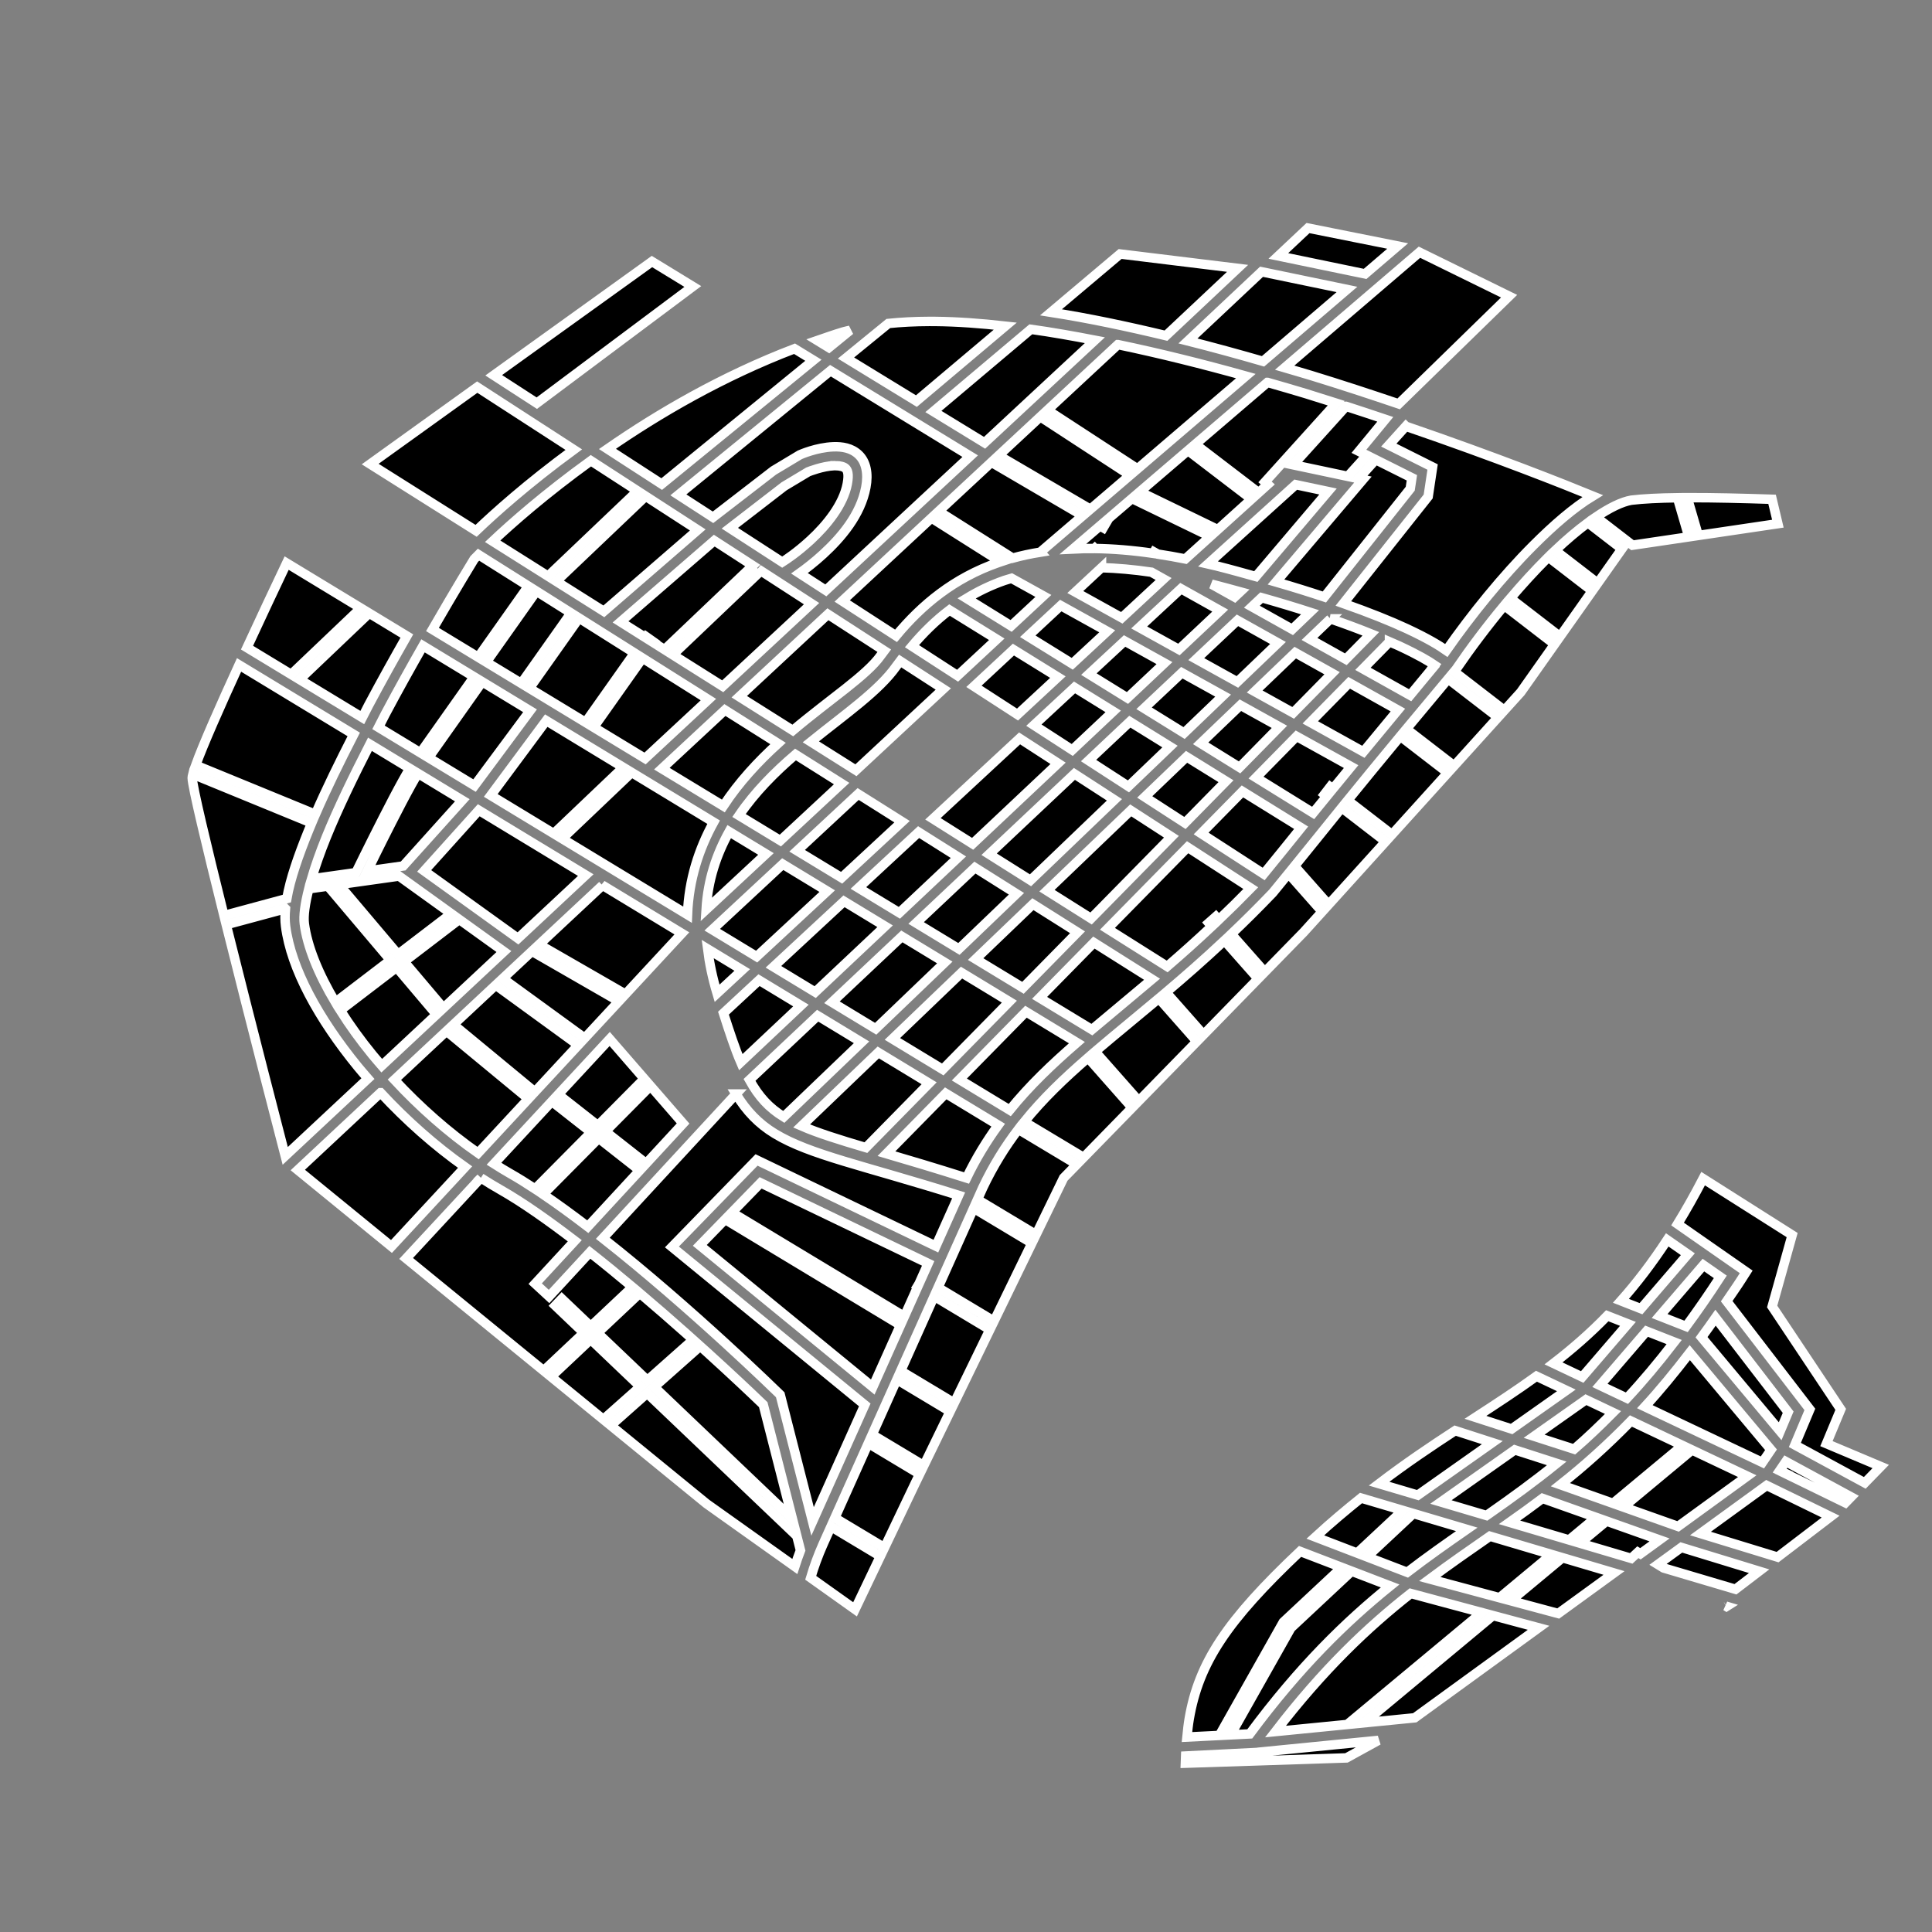 <?xml version="1.0" encoding="UTF-8" standalone="no"?>
<!-- Created with Inkscape (http://www.inkscape.org/) -->

<svg
   xmlns:dc="http://purl.org/dc/elements/1.1/"
   xmlns:cc="http://creativecommons.org/ns#"
   xmlns:rdf="http://www.w3.org/1999/02/22-rdf-syntax-ns#"
   xmlns:svg="http://www.w3.org/2000/svg"
   xmlns="http://www.w3.org/2000/svg"
   xmlns:sodipodi="http://sodipodi.sourceforge.net/DTD/sodipodi-0.dtd"
   xmlns:inkscape="http://www.inkscape.org/namespaces/inkscape"
   width="1024mm"
   height="1024mm"
   viewBox="0 0 1024 1024"
   version="1.1"
   id="svg8"
   inkscape:version="0.92.1 r15371"
   sodipodi:docname="buildings.svg"
   inkscape:export-filename="/home/antoine/ward/prog/www/landscape2018/road_generator/in.png"
   inkscape:export-xdpi="25.4"
   inkscape:export-ydpi="25.4">
  <rect x="0" y="0" width="1024" height="1024" fill="#808080" stroke="none"/>
  <defs
     id="defs2" />
  <sodipodi:namedview
     id="base"
     pagecolor="#ffffff"
     bordercolor="#666666"
     borderopacity="1.0"
     inkscape:pageopacity="0.0"
     inkscape:pageshadow="2"
     inkscape:zoom="0.0875"
     inkscape:cx="2677.8978"
     inkscape:cy="1717.0579"
     inkscape:document-units="mm"
     inkscape:current-layer="layer1"
     showgrid="false"
     inkscape:window-width="1600"
     inkscape:window-height="836"
     inkscape:window-x="0"
     inkscape:window-y="27"
     inkscape:window-maximized="1"
     showguides="true"
     inkscape:snap-global="false">
    <inkscape:grid
       type="xygrid"
       id="grid4621" />
  </sodipodi:namedview>
  <g
     inkscape:label="Calque 1"
     inkscape:groupmode="layer"
     id="layer1"
     transform="translate(0,727)">
    <path
       id="path4527"
       transform="matrix(0.265,0,0,0.265,0,-727)"
       style="fill:#000000;fill-opacity:1;fill-rule:evenodd;stroke:#ffffff;stroke-width:18.898;stroke-linecap:butt;stroke-linejoin:miter;stroke-opacity:1;stroke-miterlimit:4;stroke-dasharray:none"
       d="m 2756.709,3480.922 -237.248,23.438 -0.324,0.443 -147.772,7.391 c -0.219,4.7 -0.39,9.489 -0.541,14.32 l 322.195,-10.562 z m 229.336,-249.699 -257.871,214.541 101.371,-10.01 247.736,-180.037 z m 465.777,-18.863 1.197,0.734 0.412,-0.258 z m -630.295,-25.303 c -85.801,67.38 -174.399,151.345 -270.435,276.193 l 143.549,-14.176 269.065,-223.848 z m -118.154,-44.555 -121.572,113.642 -120.555,213.713 38.381,-1.92 c 99.646,-134.477 192.054,-224.229 280.703,-295.889 z m 421.711,-26.953 -103.469,86.082 94.988,25.502 111.527,-81.053 z m -524.865,-12.652 c -146.368,138.409 -202.427,222.451 -221.664,334.725 -2.003,11.693 -3.296,24.099 -4.547,36.6 l 70.332,-3.518 -3.998,-2.256 126.43,-224.121 116.984,-109.357 z m 762.586,-7.965 -46.928,34.105 11.441,7.014 143.771,42.598 47.273,-36.098 z m -382.899,-22.396 c -40.041,27.777 -80.027,55.568 -120.34,85.592 l 139.707,37.506 104.022,-86.539 z m -1317.924,-19.233 -16.131,36.004 c -0.01,0.015 -0.01,0.029 -0.014,0.043 l -0.023,0.045 c -9.79,22.151 -17.841,44.24 -24.367,66.287 l 88.715,63.125 50.68,-106.186 z m 1551.154,-11.012 -53.117,44.191 102.559,30.387 13.299,-12.348 5.123,3.141 38.201,-27.76 z m -386.371,-15.135 -92.691,86.647 80.516,30.912 c 40.366,-31.006 79.802,-58.615 119.062,-85.889 z m 258.34,-30.264 c -22.042,16.529 -43.993,32.511 -65.838,47.887 l 118.965,35.248 54.186,-45.082 z m -363.004,-0.746 c -29.618,23.755 -59.849,49.089 -91.344,77.99 l 83.697,32.135 91.293,-85.342 z m 811.314,-25.201 -132.344,96.17 154.238,47.215 106.047,-80.978 z m 38.443,-47.717 -12.326,18.129 8.828,4.186 -0.318,0.236 122.812,59.91 11.439,-11.74 z m -187.721,-23.205 -137.207,114.152 109.348,38.775 138.344,-100.543 z m -354.412,-0.182 -147.77,104.256 91.195,27.017 c 1.718,-1.195 3.481,-2.45 5.197,-3.646 45.093,-31.436 89.953,-63.986 135.228,-100.578 z m -1293.092,-13.174 -66.869,149.262 99.256,59.555 61.141,-128.106 9.254,-19.043 z m 1173.779,-25.314 c -48.56,31.737 -98.532,65.222 -152.149,106.092 l 77.523,22.965 148.945,-105.08 z m 351.584,-19.244 c -47.996,49.267 -94.918,90.994 -141.039,127.397 l 105.254,37.324 139.107,-115.731 z m -89.978,-42.66 -103.664,73.139 80.027,25.814 c 25.622,-22.061 51.596,-46.886 77.783,-73.279 z m -1877.717,-12.904 -72.725,64.555 191.441,156.279 176.668,125.705 c 3.428,-10.731 7.197,-21.476 11.334,-32.232 l -7.356,-28.783 z m 499.432,-27.33 -49.318,110.084 103.293,61.975 52.555,-108.142 z m 1279.324,-6.686 c -39.252,28.254 -80.135,55.093 -121.986,82.227 l 72.291,23.32 109.443,-77.215 z m 306.688,-47.111 c -30.46,39.55 -60.515,76.132 -89.91,108.064 l 235.135,111.488 17.215,-25.328 z m -2198.312,-26.523 -79.311,74.691 104.625,85.408 73.832,-65.537 z m 2111.82,-16.424 -93.272,108.41 54.006,25.607 c 30.863,-32.986 62.399,-70.544 94.57,-112.293 z m 137.967,-26.996 c -9.394,13.436 -18.736,26.489 -28.014,39.088 l 157.24,188.01 16.033,-38.076 z m -216.578,-3.883 c -34.97,36.007 -70.773,66.976 -107.51,95.264 l 57.44,27.238 91.416,-106.262 z m -1346.252,-39.016 -66.871,149.264 107.039,64.225 71.26,-146.631 z m -588.803,-6.115 -84.379,79.465 99.553,94.945 87.533,-77.701 12.551,14.135 -86.361,76.654 276.357,263.576 -58.289,-228.106 c -6.441,-6.242 -116.381,-112.397 -246.965,-222.969 z m 2127.391,-56.193 -87.615,101.855 52.935,20.795 c 22.422,-30.474 45.213,-63.261 68.481,-99.094 z m -72.357,-50.432 c -30.43,46.428 -61.26,86.677 -92.621,121.889 l 40.1,15.754 93.713,-108.936 z m -1387.34,-63.355 -71.109,158.728 111.939,67.16 75.775,-155.926 z m -425.971,-50.674 -57.555,59.156 341.123,205.75 -9.758,16.189 -344.894,-208.035 -50.539,51.945 345.93,283.369 90.131,-201.191 -0.609,-0.365 3.053,-5.088 18.213,-40.656 z m 1885.098,-8.475 c -16.972,32.683 -34.014,62.812 -51.154,90.82 l 137.281,95.676 -9.76,15.295 c -9.904,15.524 -19.5,28.796 -29.27,43.34 l 166.336,216.438 -29.939,71.125 139.801,75.795 31.887,-32.727 -108.57,-45.715 28.57,-68.572 -137.143,-205.713 40,-142.857 z m -2444.629,-1.498 -149.48,161.16 275.061,224.539 80.381,-75.697 -57.121,-54.478 13.045,-13.67 57.852,55.18 83.529,-78.664 c -27.912,-23.422 -56.59,-46.885 -85.293,-69.484 l -81.586,88.34 -27.762,-25.645 79.228,-85.793 c -52.504,-40.109 -103.998,-76.62 -148.818,-102.106 -13.09,-7.443 -26.113,-15.359 -39.035,-23.682 z m 235.607,-79.311 -111.115,112.131 c 28.985,19.681 59.084,41.702 89.361,64.812 l 103.842,-112.443 z m 839.371,-17.785 c -26.506,34.73 -50.157,72.744 -71.057,116.629 l -10.639,23.744 117.117,70.272 55.125,-113.432 26.41,-27.039 z m -933.098,-55.861 -115.639,124.67 c 10.463,6.625 20.942,13.126 31.469,19.111 16.291,9.264 33.296,19.812 50.773,31.305 l 112.168,-113.191 z m 368.443,-14.73 -266.383,288.447 c 176.433,138.764 350.986,309.353 350.986,309.353 l 3.803,3.705 64.709,253.266 104.387,-233.002 -385.717,-315.951 169.295,-174 358.68,172.404 45.508,-101.574 c -191.902,-60.395 -296.915,-80.517 -367.772,-123.477 -32.193,-19.518 -56.74,-45.083 -77.496,-79.172 z m 419.453,-1.373 -118.561,120.65 c 45.611,13.341 97.363,28.776 160.166,48.647 18.868,-39.131 40.119,-73.746 63.293,-105.709 z m -1130.394,-1.344 -165.541,154.685 187.342,152.932 147.229,-158.731 c -60.679,-42.776 -118.208,-94.054 -169.029,-148.887 z m 539.844,-13.479 -90.236,91.057 81.568,64.088 73.904,-80.027 z m 875.043,-56.379 c -47.975,41.681 -90.385,82.262 -127.51,128.195 l 118.748,71.248 97.1,-99.41 z m -419.424,-10.604 -153.375,147.06 c 32.001,13.952 75.226,27.53 128.652,43.295 l 126.451,-128.68 z m -537.172,-26.932 -102.906,110.943 79.268,62.281 92.767,-93.623 z m -326.488,-15.771 -104.174,97.344 c 50.354,54.281 107.637,104.984 167.408,146.67 l 100.711,-108.578 z m 742.449,-30.777 -136.352,128.424 c 19.013,34.219 39.241,55.873 68.519,73.967 l 155.588,-149.195 z m 416.59,-7.979 -133.228,135.568 100.783,61.1 c 39.544,-48.882 84.74,-91.872 134.307,-134.853 z m 265.799,-26.609 c -44.571,37.439 -86.071,71.061 -124.23,103.594 -1.075,0.916 -2.132,1.828 -3.201,2.742 l 87.258,98.811 116.24,-119.008 z m -1326.342,-26.672 -84.574,79.029 162.894,134.566 86.719,-93.494 z m 526.676,-9.842 -71.139,66.002 c 12.052,37.742 23.576,72.397 34.613,98.039 l 120.266,-113.275 z m 404.994,-15.082 -138.272,132.586 100.711,61.057 133.236,-135.576 z M 793.213,1934.793 680.678,2020.772 c 18.615,29.525 40.239,59.498 64.295,88.936 5.973,7.309 12.333,14.516 18.588,21.754 l 109.471,-102.293 z m 270.65,-32.219 -58.342,54.518 163.922,119.281 68.375,-73.717 z m 351.459,-4.519 c 3.52,27.935 9.576,57.365 18.883,88.648 l 50.322,-46.691 z m 772.551,-12.801 -108.652,110.559 104.66,63.506 c 37.357,-31.496 77.913,-64.952 120.316,-100.74 z m 261.053,-4.047 c -40.885,38.309 -79.808,72.313 -116.666,103.522 l 74.848,84.756 109.283,-111.885 z m -645.125,-8.31 -139.834,131.699 87.438,53.01 138.285,-132.594 z m -885.16,-33.932 -110.391,84.342 78.607,92.941 121.006,-113.072 z m -347.701,-21.441 -118.445,31.961 c 49.871,199.659 110.15,432.193 117.988,462.391 l 165.434,-154.584 c -6.814,-7.869 -13.709,-15.715 -20.213,-23.674 -78.164,-95.648 -133.597,-196.114 -144.516,-281.279 -1.374,-10.719 -1.391,-22.351 -0.248,-34.815 z m 1494.986,-9.137 -114.561,109.842 94.666,57.438 109.119,-111.037 z m -377.82,-5.699 -141.156,130.969 83.475,50.611 139.85,-131.715 z m -1022.297,-31.787 -48.17,6.791 c -7.656,30.023 -10.946,54.377 -8.965,69.834 5.778,45.07 27.968,99.866 62.068,157.059 l 110.254,-84.236 -121.719,-143.926 z m 538.361,-0.856 0.709,0.76 -126.574,118.275 172.699,99.363 112.801,-121.615 z m -406.037,-17.805 -120.217,16.955 118.117,139.658 106.574,-81.426 z m 1778.932,-5.121 c -9.654,11.85 -19.755,24.222 -31.029,37.963 l -0.457,0.561 -0.502,0.523 c -28.27,29.509 -55.736,56.703 -82.4,82.057 l 66.957,75.82 77.672,-79.522 37.164,-41.076 z m -627.139,-11.857 -117.578,110.742 85.578,51.932 115.055,-110.322 z m -384.375,-6.939 -141.002,131.131 88.791,53.83 141.17,-130.984 z m 809.779,-33.816 -160.35,163.162 119.477,75.309 c 28.669,-24.714 58.446,-51.258 89.316,-80.25 l -6.139,-6.951 14.166,-12.512 5.711,6.467 c 20.898,-19.919 42.287,-40.977 64.174,-63.389 z m -538.029,-30.244 -120.385,111.695 81.902,49.703 118.082,-111.217 z m -378.912,-0.967 c -25.087,45.191 -42.561,96.199 -46.108,155.965 l 119.689,-111.312 z m 803.156,-42.49 -167.51,160.623 88.228,55.615 160.682,-163.51 z m -1303.967,-0.258 -109.191,121.307 187.633,135.014 135.502,-126.613 z m 1725.932,-5.078 c -35.645,44.026 -64.379,79.986 -104.108,128.779 l 11.428,-10.088 66.397,75.186 114.119,-126.133 z m -967.117,-27.426 -122.066,113.527 88.988,53.998 120.892,-112.16 z m 768.633,-5.158 -82.656,84.102 125.072,81.008 c 30.157,-36.861 52.286,-64.349 74.934,-92.451 z M 385.701,1548.576 c -0.814,3.211 -1.254,5.713 -1.254,7.375 0,15.646 28.681,135.479 63.48,275.197 l 125.748,-33.935 c 6.84,-39.289 23.007,-85.548 43.879,-137.033 1.89,-4.661 3.842,-9.369 5.822,-14.098 z m 1763.203,-0.727 -170.559,160.644 82.744,52.16 167.865,-160.955 z m -1312.893,-0.998 c -3.686,5.839 -8.381,13.911 -13.729,23.549 -11.414,20.572 -25.679,47.929 -39.582,75.199 -24.673,48.397 -43.103,86.285 -48.1,96.519 l 71.818,-10.133 118.25,-131.387 z m 427.373,-1.891 -139.086,132.463 250.732,152.008 c 2.778,-70.772 22.953,-131.563 52.301,-184.982 z m 1109.879,-31.275 -83.689,80.242 80.418,52.086 82.088,-83.533 z m -782.223,-4.65 c -41.44,35.508 -81.187,75.336 -112.957,121.994 l 82.662,50.158 122.568,-113.99 z m -851.146,-20.455 c -32.633,63.853 -63.91,128.076 -87.312,185.803 -12.102,29.853 -22.066,58.178 -29.48,83.459 l 88.793,-12.52 c 0.373,-0.766 26.266,-53.952 53.977,-108.307 13.954,-27.372 28.263,-54.837 39.885,-75.783 5.362,-9.664 10.098,-17.832 14.094,-24.18 z m 1299.396,-11.723 -173.318,160.807 79.348,50.014 170.92,-160.984 z m 553.951,-4.096 -81.061,82.477 114.184,70.697 c 7.072,-8.771 16.922,-20.783 27.34,-33.457 l -4.803,-3.703 11.539,-14.971 5.271,4.066 c 12.881,-15.648 26.043,-31.624 36.635,-44.602 z m 207.51,-0.26 c -45.207,54.537 -77.765,94.317 -105.336,128.279 l 88.648,68.373 111.652,-123.404 z m -540.963,-29.084 -82.553,77.754 79.746,51.65 83.1,-79.688 z m -1167.233,-2.119 -110.986,149.594 125.988,76.381 139.092,-132.467 z m 357.371,-21.215 -126.156,117.312 122.924,74.586 C 1478.107,1564.185 1516.41,1523.007 1556.088,1487 Z m 1030.984,-9.619 -79.473,76.203 77.797,48.174 79.711,-81.103 z m -331.756,-35.543 -81.283,75.412 76.699,49.674 81.953,-77.186 z m 549.33,-9.258 -77.76,79.119 106.121,58.855 c 18.319,-22.35 44.537,-53.911 69.051,-83.488 z m 197.826,-7.838 c -31.829,38.045 -59.427,71.155 -83.481,100.129 l 95.602,73.738 87.67,-96.897 z m -532.551,-12.336 -75.494,71.109 79.99,49.525 78.057,-74.853 z M 478.125,1329.879 c -38.218,83.398 -72.428,160.856 -86.66,200.633 l 239.324,98.188 c 22.223,-51.236 49.013,-105.71 76.699,-159.769 z m 1322.311,-7.731 c -2.594,3.483 -5.299,6.855 -7.84,10.393 -34.602,49.16 -102.245,95.77 -170.875,151.152 l 90.228,56.877 174.766,-162.541 z m 790.15,-16.846 -81.119,77.775 76.971,42.69 77.856,-79.231 z m -563.652,-6.061 -78.963,73.436 87.18,56.463 80.676,-74.859 z m -1180.873,-7.521 c -24.01,42.154 -49.353,87.484 -75.295,136.254 -4.698,8.832 -9.004,17.912 -13.672,26.834 l 83.848,50.83 L 946.572,1356.209 962,1367.119 857.141,1515.459 l 91.971,55.754 110.994,-149.609 z m 1933.008,-8.055 -53.121,54.051 94.438,52.824 c 18.458,-22.196 25.056,-30.555 46.076,-55.74 l -0.412,-0.318 3.195,-4.143 c -12.021,-8.208 -31.755,-20.149 -71.633,-38.717 -5.224,-2.432 -12.746,-5.385 -18.543,-7.957 z m -529.77,-1.652 -71.404,66.244 77.111,47.746 74.055,-69.76 z m 225.752,-41.34 -82.41,77.613 82.227,45.605 81.231,-77.887 z m 186.018,-2.959 -41.967,40.238 72.652,40.637 50.043,-50.912 c -23.317,-9.394 -50.029,-19.396 -80.728,-29.963 z m -1502.932,-1.568 -99.305,140.475 231.352,140.387 126.666,-117.777 -131.713,-83.027 -94.562,133.77 -15.435,-10.902 93.986,-132.959 z m 497.775,-7.602 -177.342,164.912 107.125,67.529 c 74.863,-63.157 147.727,-110.042 175.992,-150.199 l 0.053,-0.074 0.051,-0.066 c 2.206,-3.072 4.603,-6.033 6.857,-9.078 z m -917.475,-2.137 -139.283,132.65 125.533,76.106 c 4.335,-8.274 8.348,-16.743 12.705,-24.936 26.338,-49.516 52.03,-95.441 76.35,-138.123 z m 1160.693,-6.301 c -28.02,21.3 -52.726,45.666 -75.109,72.285 l 91.24,59.092 78.357,-72.875 z m 222.476,-8.916 -65.98,61.365 88.938,55.068 69.951,-64.908 z m 887.047,-0.098 c -34.708,41.725 -67.59,85.441 -95.9,126.933 l -0.525,0.773 -0.598,0.709 c -1.127,1.346 -2.071,2.477 -3.188,3.811 l 100.377,77.42 32.77,-36.219 67.654,-95.844 z m -485.481,-15.752 -19.281,18.16 80.721,45.154 35.551,-34.082 c -29.325,-9.479 -61.299,-19.165 -96.99,-29.232 z m -1450.299,-12.941 -100.301,141.881 70.061,42.512 99.49,-140.738 z m 1289.131,-4.967 -83.557,77.525 79.496,44.084 82.516,-77.717 z m 61.27,-9.027 46.033,25.748 11.021,-10.379 c -19.006,-5.09 -35.61,-10.024 -56.34,-15.207 -0.248,-0.062 -0.467,-0.101 -0.715,-0.162 z m -399.973,-11.73 c -4.784,1.479 -9.877,2.691 -14.506,4.303 -27.713,9.652 -52.569,21.872 -75.531,35.818 l 89.047,55.127 64.533,-60.014 z m -506.881,-18.48 4.381,4.596 -175.195,166.853 99.877,62.959 177.713,-165.252 z m 686.703,-2.816 -52.404,48.742 92.953,51.549 83.666,-77.629 -24.33,-13.605 c -35.728,-5.256 -68.806,-8.07 -99.885,-9.057 z m -1629.793,-9.158 c -23.644,49.81 -51.912,109.825 -79.307,169.103 l 88.381,53.582 139.289,-132.656 z m 2523.475,-12 c -1.1,1.089 -2.201,2.171 -3.301,3.272 -24.349,24.353 -48.858,51.17 -72.672,79.129 l 99.318,76.603 64.443,-91.293 z M 957.092,1109.416 c -4.066,4.075 -8.156,8.178 -8.703,8.748 -1.029,1.66 -36.351,59.309 -83.438,140.81 l 91.434,55.482 100.48,-142.147 z m 471.51,-28.102 -187.469,162.475 49.84,31.416 1.308,-1.852 15.436,10.91 -0.732,1.035 22.131,13.949 176.477,-168.068 z m 1747.324,-35.801 c -20.893,15.44 -43.053,34.209 -65.404,55.41 l 84.984,65.551 48.383,-68.541 z M 1863.012,1035.965 1684.459,1202 l 107.635,69.715 c 51.593,-62.128 115.948,-115.666 204.271,-146.428 1.701,-0.593 3.412,-1.175 5.131,-1.75 z m 400.965,-38.924 -48.648,41.672 0.871,0.51 -9.545,16.314 -6.516,-3.814 -54.031,46.281 c 13.894,-0.684 28.002,-1.151 42.756,-0.975 l 0.398,-0.369 0.369,0.398 c 36.305,0.471 75.288,3.627 117.203,9.723 l 1.498,-2.672 7.484,4.186 c 17.856,2.746 36.024,5.804 54.959,9.633 l 49.764,-44.98 z m 1091.072,-1.504 c -36.907,0.483 -68.204,1.965 -92.268,4.857 -18.93,3.234 -43.405,15.205 -70.728,33.697 l 73.076,56.361 112.689,-16.695 z m 23.596,-0.189 c -1.349,0.003 -2.626,0.018 -3.963,0.023 l 22.004,75.592 159.191,-23.584 -11.578,-48.793 c -61.543,-2.02 -117.662,-3.333 -165.654,-3.238 z m -787.137,-25.988 -175.57,158.689 c 5.836,1.384 11.279,2.37 17.215,3.853 28.896,7.224 53.009,14.181 78.66,21.23 l 144.324,-170.102 z m -921.197,-38.008 c -0.698,0.003 -1.411,0.017 -2.137,0.043 -22.675,0.803 -50.41,11.81 -51.762,12.35 l -48.086,28.85 -108.609,83.844 104.779,67.861 c 7.845,-4.982 29.294,-18.99 56.391,-43.879 32.611,-29.954 65.974,-71.278 73.76,-112.803 3.89,-20.747 0.106,-27.485 -3.314,-30.797 -3.207,-3.105 -10.546,-5.518 -21.021,-5.469 z m 312.541,-6.826 -105.527,98.131 148.043,93.621 c 17.62,-4.848 36.094,-8.843 55.469,-11.939 l -0.096,-0.111 84.883,-72.709 z m -801.025,-3.045 c -91.697,66.269 -157.951,124.805 -196.492,161.059 l 110.748,69.811 177.404,-168.957 13.029,13.688 -173.945,165.664 95.158,59.984 187.848,-162.807 z m 1569.572,-2.115 -34.266,37.936 8.822,1.865 -173.815,204.848 c 35.789,10.321 67.413,20.267 96.711,29.977 l 171.738,-216.539 3.277,-21.852 z m 60.336,-66.799 -34.041,37.688 87.617,43.814 -8.844,58.965 -169.637,213.891 c 52.466,18.519 95.202,35.752 126.732,50.434 42.629,19.849 65.056,33.819 79.201,43.656 50.324,-71.917 111.895,-148.116 174.014,-210.244 40.599,-40.605 80.522,-75.385 118.803,-98.687 -56.928,-23.344 -192.882,-77.458 -373.846,-139.516 z m -721.24,-28.135 -93.191,86.656 183.51,107.42 79.332,-67.951 -176.732,-115.266 z m 601.686,-11.742 -105.66,116.98 109.234,23.107 38.102,-42.184 -15.902,-7.951 52.713,-64.008 c -25.733,-8.646 -51.857,-17.313 -78.486,-25.945 z M 954.514,774.25 740.404,928.143 952.264,1061.693 c 36.276,-34.662 102.104,-94.003 195.354,-162.373 z m 1580.537,-9.404 -255.414,218.781 156.025,75.652 67.465,-60.979 -120.297,-91.99 11.479,-15.006 123.072,94.111 18.275,-16.518 -5.527,-4.994 142.326,-157.572 c -20.082,-6.433 -40.464,-12.839 -61.193,-19.193 -24.973,-7.655 -50.709,-14.903 -76.211,-22.293 z m -874.021,-23.416 -304.231,248.35 69.287,44.873 120.9,-93.328 52.572,-31.543 1.197,-0.518 c 0,0 32.239,-14.445 66.082,-15.643 16.921,-0.599 36.206,1.936 50.779,16.049 14.573,14.113 19.375,37.17 14.174,64.91 -10.397,55.45 -49.768,101.003 -85.342,133.678 -17.649,16.211 -34.709,29.278 -47.465,38.379 l 52.758,34.17 288.713,-268.465 z m -71.893,-43.967 c -143.65,54.837 -271.338,129.135 -374.195,200.434 l 108.535,70.297 303.381,-247.662 z m 646.756,-8.238 -140.924,131.045 180.131,117.477 216.643,-185.568 C 2406.898,728.447 2320.508,706.891 2235.893,689.225 Z M 1700.373,660.518 c -4.617,1.197 -9.613,2.085 -14.062,3.416 -17.479,5.227 -34.447,11.277 -51.531,17.143 l 23.105,14.129 z m 361.389,-1.891 -194.904,164.387 102.344,62.6 220.65,-205.18 c -43.479,-8.372 -86.518,-16.049 -128.09,-21.807 z m -203.15,-15.764 c -28.753,0.079 -56.068,1.475 -81.894,4.129 l -84.662,69.109 140.816,86.133 177.809,-149.971 c -48.831,-5.444 -95.846,-8.906 -139.658,-9.354 -4.166,-0.043 -8.303,-0.058 -12.41,-0.047 z m 664.555,-99.342 -147.127,138.352 c 50.389,12.723 100.462,26.507 150.133,40.814 l 167.834,-143.764 z M 1303.992,523.062 987.467,750.564 l 86.191,55.826 312.025,-233.363 z m 936.352,-15.055 -138.277,116.625 c 74.668,11.64 152.155,28.027 229.977,46.721 l 143.178,-134.623 z m 598.709,-3.559 -269.647,230.965 c 17.614,5.227 35.57,10.261 52.93,15.582 61.025,18.706 119.116,37.847 175.135,56.811 L 3018.293,592.412 Z m -222.971,-48.293 -59.275,55.74 173.481,35.951 65.16,-55.814 z" />
  </g>
</svg>
